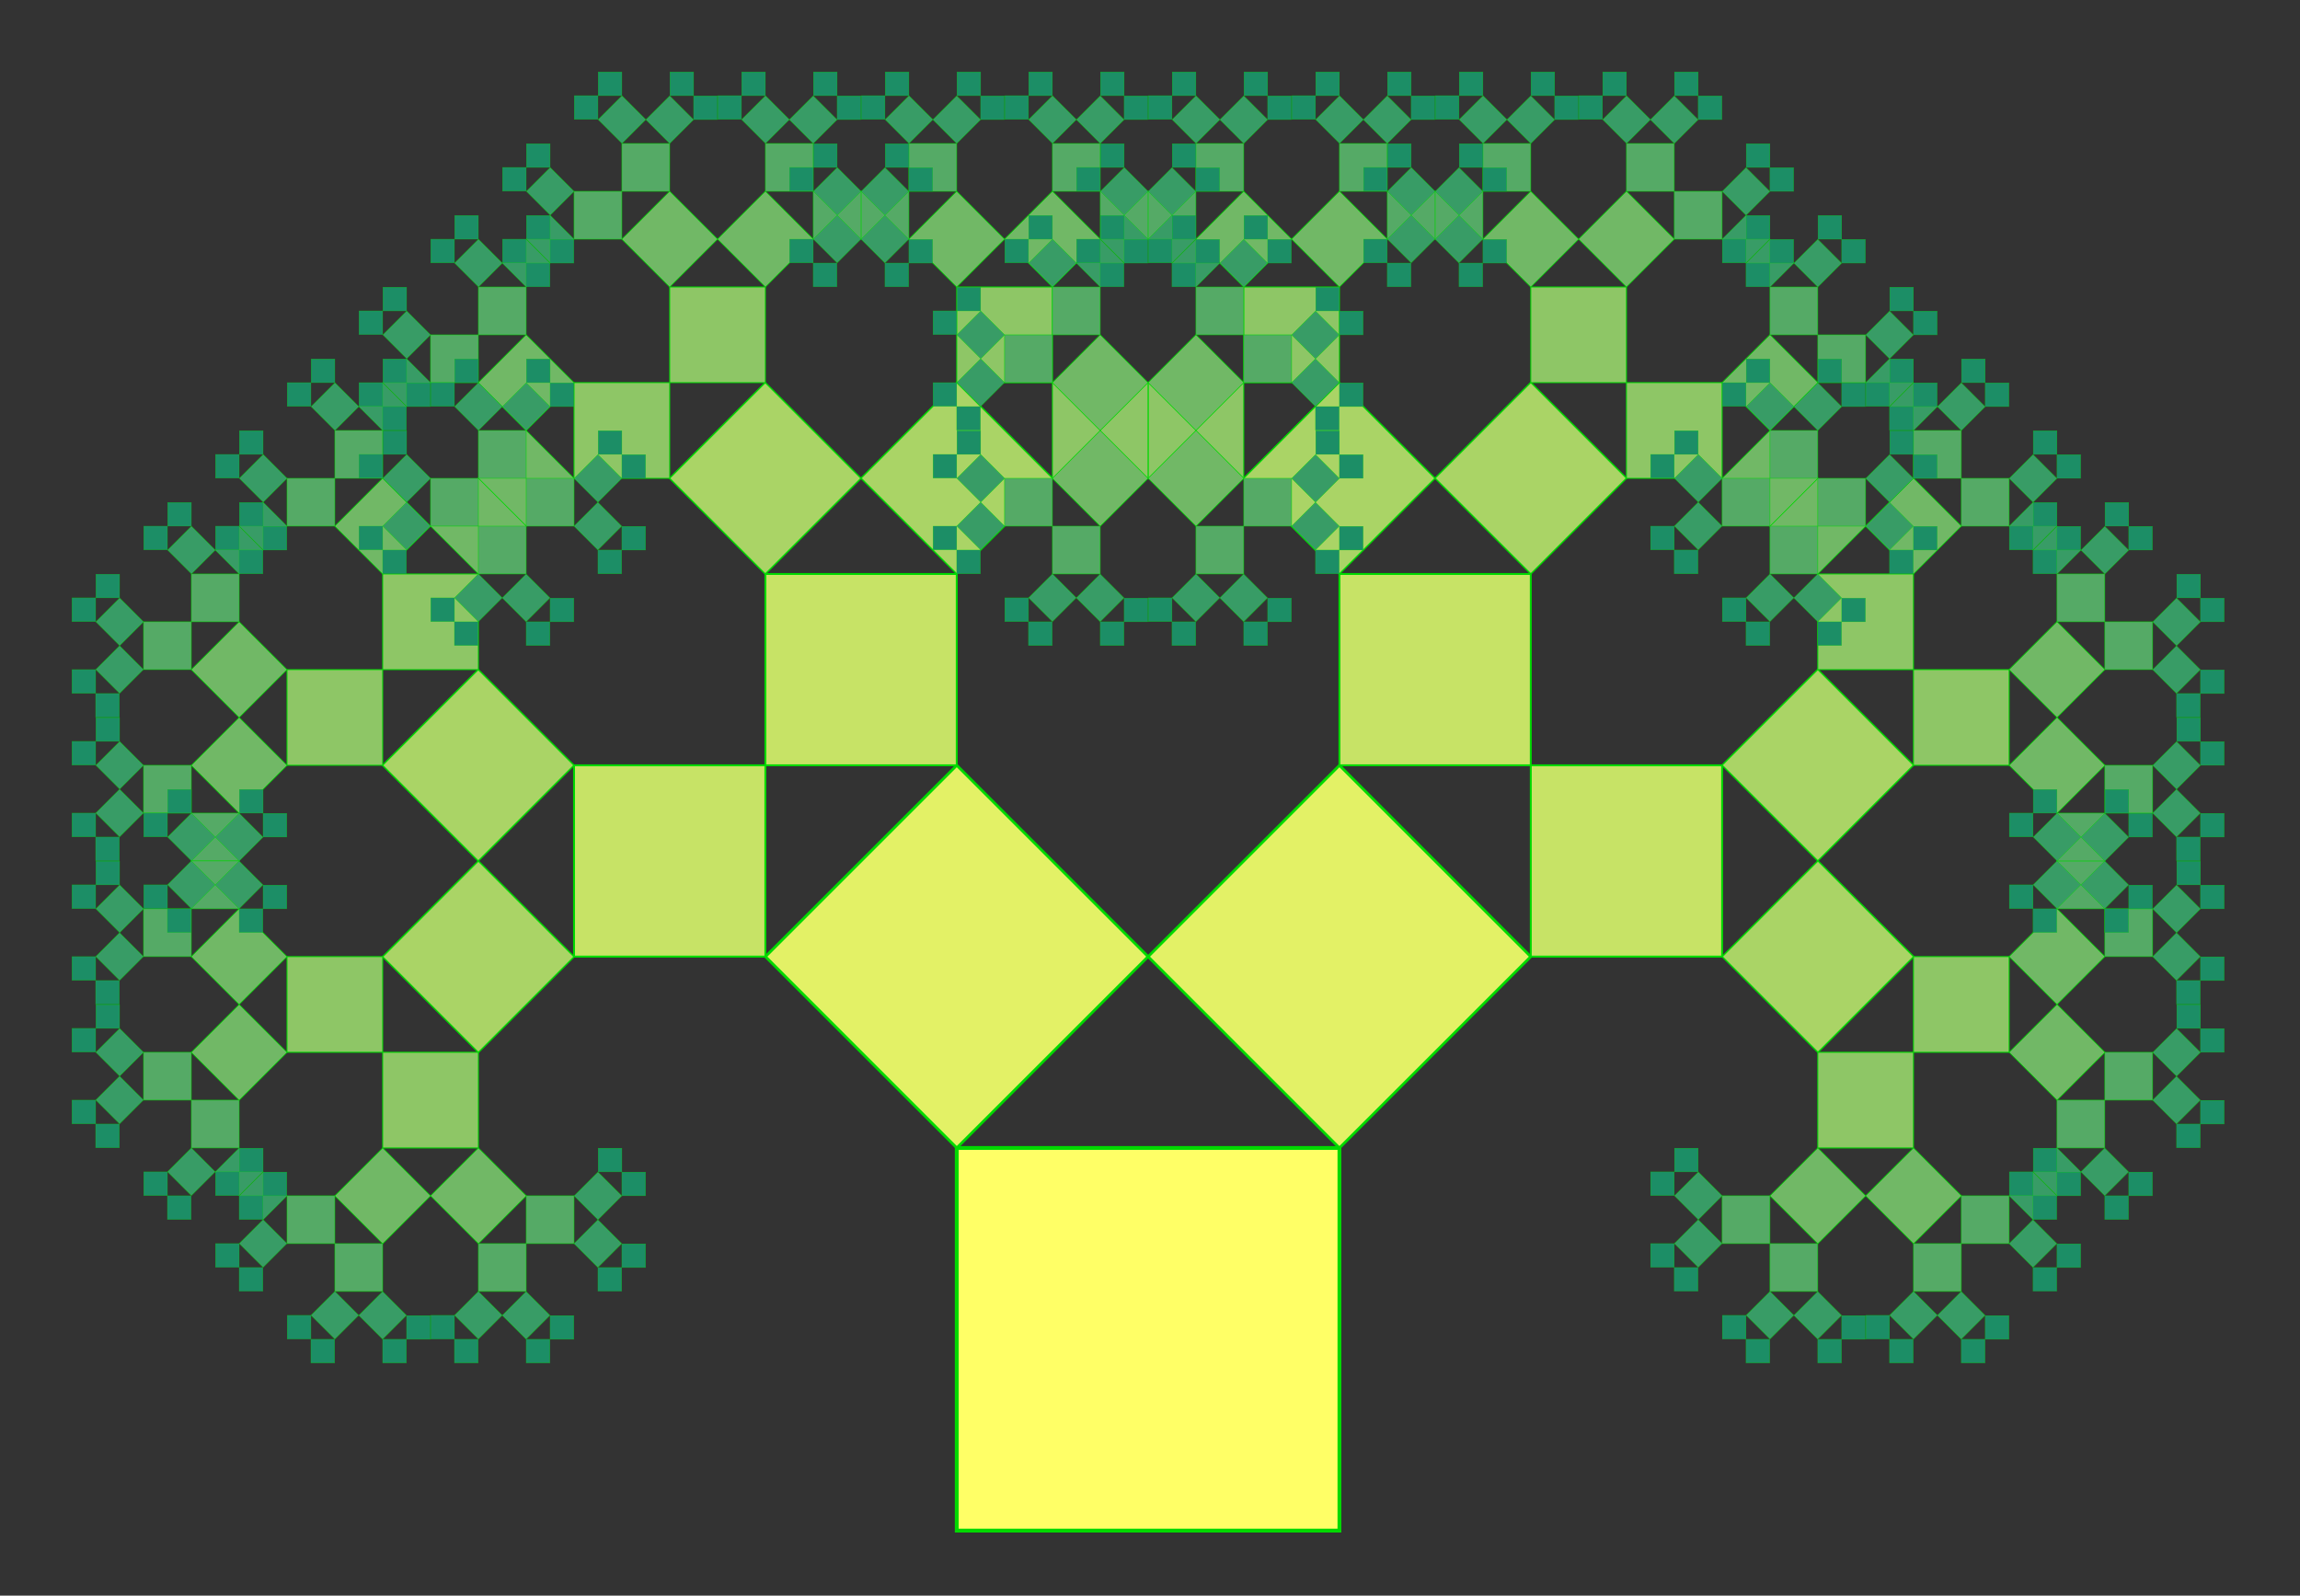 <?xml version="1.0" encoding="UTF-8" standalone="no"?>
<svg width="601" height="417" version="1.1"
	xmlns:dc="http://purl.org/dc/elements/1.1/"
	xmlns:cc="http://creativecommons.org/ns#"
	xmlns:rdf="http://www.w3.org/1999/02/22-rdf-syntax-ns#"
	xmlns:svg="http://www.w3.org/2000/svg"
	xmlns="http://www.w3.org/2000/svg"
	xmlns:xlink="http://www.w3.org/1999/xlink">
	<rect width="100%" height="100%" fill="#333333" stroke="none"/>
	<title>Pythagoras tree</title>
	<defs>
		<rect width="100" height="100" 
			x="0" y="0"
			style="fill-opacity:1;stroke:#00d900;stroke-opacity:1"
			id="squa"
		/>
	</defs>
	<g transform="translate(350 300) rotate(180) " >
		<g style="fill:#ffff66;" >
			<use xlink:href="#squa" transform="translate(+0 -100) rotate(0.0) scale(1)" />
		</g>
		<g style="fill:#e3f166;" >
			<use xlink:href="#squa" transform="translate(+0 +0) rotate(45.0) scale(0.707)" />
			<use xlink:href="#squa" transform="translate(+50 +50) rotate(315.0) scale(0.707)" />
		</g>
		<g style="fill:#c7e366;" >
			<use xlink:href="#squa" transform="translate(-50 +50) rotate(90.0) scale(0.5)" />
			<use xlink:href="#squa" transform="translate(-50 +100) rotate(0.0) scale(0.5)" />
			<use xlink:href="#squa" transform="translate(+100 +100) rotate(0.0) scale(0.5)" />
			<use xlink:href="#squa" transform="translate(+150 +100) rotate(270.0) scale(0.5)" />
		</g>
		<g style="fill:#aad466;" >
			<use xlink:href="#squa" transform="translate(-100 +50) rotate(135.0) scale(0.354)" />
			<use xlink:href="#squa" transform="translate(-125 +75) rotate(45.0) scale(0.354)" />
			<use xlink:href="#squa" transform="translate(-50 +150) rotate(45.0) scale(0.354)" />
			<use xlink:href="#squa" transform="translate(-25 +175) rotate(315.0) scale(0.354)" />
			<use xlink:href="#squa" transform="translate(+100 +150) rotate(45.0) scale(0.354)" />
			<use xlink:href="#squa" transform="translate(+125 +175) rotate(315.0) scale(0.354)" />
			<use xlink:href="#squa" transform="translate(+200 +100) rotate(315.0) scale(0.354)" />
			<use xlink:href="#squa" transform="translate(+225 +75) rotate(225.0) scale(0.354)" />
		</g>
		<g style="fill:#8ec666;" >
			<use xlink:href="#squa" transform="translate(-125 +25) rotate(180.0) scale(0.25)" />
			<use xlink:href="#squa" transform="translate(-150 +25) rotate(90.0) scale(0.25)" />
			<use xlink:href="#squa" transform="translate(-150 +100) rotate(90.0) scale(0.25)" />
			<use xlink:href="#squa" transform="translate(-150 +125) rotate(0.0) scale(0.25)" />
			<use xlink:href="#squa" transform="translate(-75 +175) rotate(90.0) scale(0.25)" />
			<use xlink:href="#squa" transform="translate(-75 +200) rotate(0.0) scale(0.25)" />
			<use xlink:href="#squa" transform="translate(+0 +200) rotate(0.0) scale(0.25)" />
			<use xlink:href="#squa" transform="translate(+25 +200) rotate(270.0) scale(0.25)" />
			<use xlink:href="#squa" transform="translate(+75 +175) rotate(90.0) scale(0.25)" />
			<use xlink:href="#squa" transform="translate(+75 +200) rotate(0.0) scale(0.25)" />
			<use xlink:href="#squa" transform="translate(+150 +200) rotate(0.0) scale(0.25)" />
			<use xlink:href="#squa" transform="translate(+175 +200) rotate(270.0) scale(0.25)" />
			<use xlink:href="#squa" transform="translate(+225 +125) rotate(0.0) scale(0.25)" />
			<use xlink:href="#squa" transform="translate(+250 +125) rotate(270.0) scale(0.25)" />
			<use xlink:href="#squa" transform="translate(+250 +50) rotate(270.0) scale(0.25)" />
			<use xlink:href="#squa" transform="translate(+250 +25) rotate(180.0) scale(0.25)" />
		</g>
		<g style="fill:#71b866;" >
			<use xlink:href="#squa" transform="translate(-125 +0) rotate(225.0) scale(0.177)" />
			<use xlink:href="#squa" transform="translate(-137.5 -12.5) rotate(135.0) scale(0.177)" />
			<use xlink:href="#squa" transform="translate(-175 +25) rotate(135.0) scale(0.177)" />
			<use xlink:href="#squa" transform="translate(-187.5 +37.5) rotate(45.0) scale(0.177)" />
			<use xlink:href="#squa" transform="translate(-175 +100) rotate(135.0) scale(0.177)" />
			<use xlink:href="#squa" transform="translate(-187.5 +112.5) rotate(45.0) scale(0.177)" />
			<use xlink:href="#squa" transform="translate(-150 +150) rotate(45.0) scale(0.177)" />
			<use xlink:href="#squa" transform="translate(-137.5 +162.5) rotate(315.0) scale(0.177)" />
			<use xlink:href="#squa" transform="translate(-100 +175) rotate(135.0) scale(0.177)" />
			<use xlink:href="#squa" transform="translate(-112.5 +187.5) rotate(45.0) scale(0.177)" />
			<use xlink:href="#squa" transform="translate(-75 +225) rotate(45.0) scale(0.177)" />
			<use xlink:href="#squa" transform="translate(-62.5 +237.5) rotate(315.0) scale(0.177)" />
			<use xlink:href="#squa" transform="translate(+0 +225) rotate(45.0) scale(0.177)" />
			<use xlink:href="#squa" transform="translate(+12.5 +237.5) rotate(315.0) scale(0.177)" />
			<use xlink:href="#squa" transform="translate(+50 +200) rotate(315.0) scale(0.177)" />
			<use xlink:href="#squa" transform="translate(+62.5 +187.5) rotate(225.0) scale(0.177)" />
			<use xlink:href="#squa" transform="translate(+50 +175) rotate(135.0) scale(0.177)" />
			<use xlink:href="#squa" transform="translate(+37.5 +187.5) rotate(45.0) scale(0.177)" />
			<use xlink:href="#squa" transform="translate(+75 +225) rotate(45.0) scale(0.177)" />
			<use xlink:href="#squa" transform="translate(+87.5 +237.5) rotate(315.0) scale(0.177)" />
			<use xlink:href="#squa" transform="translate(+150 +225) rotate(45.0) scale(0.177)" />
			<use xlink:href="#squa" transform="translate(+162.5 +237.5) rotate(315.0) scale(0.177)" />
			<use xlink:href="#squa" transform="translate(+200 +200) rotate(315.0) scale(0.177)" />
			<use xlink:href="#squa" transform="translate(+212.5 +187.5) rotate(225.0) scale(0.177)" />
			<use xlink:href="#squa" transform="translate(+225 +150) rotate(45.0) scale(0.177)" />
			<use xlink:href="#squa" transform="translate(+237.5 +162.5) rotate(315.0) scale(0.177)" />
			<use xlink:href="#squa" transform="translate(+275 +125) rotate(315.0) scale(0.177)" />
			<use xlink:href="#squa" transform="translate(+287.5 +112.5) rotate(225.0) scale(0.177)" />
			<use xlink:href="#squa" transform="translate(+275 +50) rotate(315.0) scale(0.177)" />
			<use xlink:href="#squa" transform="translate(+287.5 +37.5) rotate(225.0) scale(0.177)" />
			<use xlink:href="#squa" transform="translate(+250 -0) rotate(225.0) scale(0.177)" />
			<use xlink:href="#squa" transform="translate(+237.5 -12.5) rotate(135.0) scale(0.177)" />
		</g>
		<g style="fill:#55aa66;" >
			<use xlink:href="#squa" transform="translate(-112.5 -12.5) rotate(270.0) scale(0.125)" />
			<use xlink:href="#squa" transform="translate(-112.5 -25) rotate(180.0) scale(0.125)" />
			<use xlink:href="#squa" transform="translate(-150 -25) rotate(180.0) scale(0.125)" />
			<use xlink:href="#squa" transform="translate(-162.5 -25) rotate(90.0) scale(0.125)" />
			<use xlink:href="#squa" transform="translate(-187.5 +12.5) rotate(180.0) scale(0.125)" />
			<use xlink:href="#squa" transform="translate(-200 +12.5) rotate(90.0) scale(0.125)" />
			<use xlink:href="#squa" transform="translate(-200 +50) rotate(90.0) scale(0.125)" />
			<use xlink:href="#squa" transform="translate(-200 +62.5) rotate(0.0) scale(0.125)" />
			<use xlink:href="#squa" transform="translate(-187.5 +87.5) rotate(180.0) scale(0.125)" />
			<use xlink:href="#squa" transform="translate(-200 +87.5) rotate(90.0) scale(0.125)" />
			<use xlink:href="#squa" transform="translate(-200 +125) rotate(90.0) scale(0.125)" />
			<use xlink:href="#squa" transform="translate(-200 +137.5) rotate(0.0) scale(0.125)" />
			<use xlink:href="#squa" transform="translate(-162.5 +162.5) rotate(90.0) scale(0.125)" />
			<use xlink:href="#squa" transform="translate(-162.5 +175) rotate(0.0) scale(0.125)" />
			<use xlink:href="#squa" transform="translate(-125 +175) rotate(0.0) scale(0.125)" />
			<use xlink:href="#squa" transform="translate(-112.5 +175) rotate(270.0) scale(0.125)" />
			<use xlink:href="#squa" transform="translate(-112.5 +162.5) rotate(180.0) scale(0.125)" />
			<use xlink:href="#squa" transform="translate(-125 +162.5) rotate(90.0) scale(0.125)" />
			<use xlink:href="#squa" transform="translate(-125 +200) rotate(90.0) scale(0.125)" />
			<use xlink:href="#squa" transform="translate(-125 +212.5) rotate(0.0) scale(0.125)" />
			<use xlink:href="#squa" transform="translate(-87.5 +237.5) rotate(90.0) scale(0.125)" />
			<use xlink:href="#squa" transform="translate(-87.5 +250) rotate(0.0) scale(0.125)" />
			<use xlink:href="#squa" transform="translate(-50 +250) rotate(0.0) scale(0.125)" />
			<use xlink:href="#squa" transform="translate(-37.5 +250) rotate(270.0) scale(0.125)" />
			<use xlink:href="#squa" transform="translate(-12.5 +237.5) rotate(90.0) scale(0.125)" />
			<use xlink:href="#squa" transform="translate(-12.5 +250) rotate(0.0) scale(0.125)" />
			<use xlink:href="#squa" transform="translate(+25 +250) rotate(0.0) scale(0.125)" />
			<use xlink:href="#squa" transform="translate(+37.5 +250) rotate(270.0) scale(0.125)" />
			<use xlink:href="#squa" transform="translate(+62.5 +212.5) rotate(0.0) scale(0.125)" />
			<use xlink:href="#squa" transform="translate(+75 +212.5) rotate(270.0) scale(0.125)" />
			<use xlink:href="#squa" transform="translate(+75 +175) rotate(270.0) scale(0.125)" />
			<use xlink:href="#squa" transform="translate(+75 +162.5) rotate(180.0) scale(0.125)" />
			<use xlink:href="#squa" transform="translate(+37.5 +162.5) rotate(180.0) scale(0.125)" />
			<use xlink:href="#squa" transform="translate(+25 +162.5) rotate(90.0) scale(0.125)" />
			<use xlink:href="#squa" transform="translate(+25 +200) rotate(90.0) scale(0.125)" />
			<use xlink:href="#squa" transform="translate(+25 +212.5) rotate(0.0) scale(0.125)" />
			<use xlink:href="#squa" transform="translate(+62.5 +237.5) rotate(90.0) scale(0.125)" />
			<use xlink:href="#squa" transform="translate(+62.5 +250) rotate(0.0) scale(0.125)" />
			<use xlink:href="#squa" transform="translate(+100 +250) rotate(0.0) scale(0.125)" />
			<use xlink:href="#squa" transform="translate(+112.5 +250) rotate(270.0) scale(0.125)" />
			<use xlink:href="#squa" transform="translate(+137.5 +237.5) rotate(90.0) scale(0.125)" />
			<use xlink:href="#squa" transform="translate(+137.5 +250) rotate(0.0) scale(0.125)" />
			<use xlink:href="#squa" transform="translate(+175 +250) rotate(0.0) scale(0.125)" />
			<use xlink:href="#squa" transform="translate(+187.5 +250) rotate(270.0) scale(0.125)" />
			<use xlink:href="#squa" transform="translate(+212.5 +212.5) rotate(0.0) scale(0.125)" />
			<use xlink:href="#squa" transform="translate(+225 +212.5) rotate(270.0) scale(0.125)" />
			<use xlink:href="#squa" transform="translate(+225 +175) rotate(270.0) scale(0.125)" />
			<use xlink:href="#squa" transform="translate(+225 +162.5) rotate(180.0) scale(0.125)" />
			<use xlink:href="#squa" transform="translate(+212.5 +162.5) rotate(90.0) scale(0.125)" />
			<use xlink:href="#squa" transform="translate(+212.5 +175) rotate(0.0) scale(0.125)" />
			<use xlink:href="#squa" transform="translate(+250 +175) rotate(0.0) scale(0.125)" />
			<use xlink:href="#squa" transform="translate(+262.5 +175) rotate(270.0) scale(0.125)" />
			<use xlink:href="#squa" transform="translate(+287.5 +137.5) rotate(0.0) scale(0.125)" />
			<use xlink:href="#squa" transform="translate(+300 +137.5) rotate(270.0) scale(0.125)" />
			<use xlink:href="#squa" transform="translate(+300 +100) rotate(270.0) scale(0.125)" />
			<use xlink:href="#squa" transform="translate(+300 +87.5) rotate(180.0) scale(0.125)" />
			<use xlink:href="#squa" transform="translate(+287.5 +62.5) rotate(0.0) scale(0.125)" />
			<use xlink:href="#squa" transform="translate(+300 +62.5) rotate(270.0) scale(0.125)" />
			<use xlink:href="#squa" transform="translate(+300 +25) rotate(270.0) scale(0.125)" />
			<use xlink:href="#squa" transform="translate(+300 +12.5) rotate(180.0) scale(0.125)" />
			<use xlink:href="#squa" transform="translate(+262.5 -12.5) rotate(270.0) scale(0.125)" />
			<use xlink:href="#squa" transform="translate(+262.5 -25) rotate(180.0) scale(0.125)" />
			<use xlink:href="#squa" transform="translate(+225 -25) rotate(180.0) scale(0.125)" />
			<use xlink:href="#squa" transform="translate(+212.5 -25) rotate(90.0) scale(0.125)" />
		</g>
		<g style="fill:#389c66;" >
			<use xlink:href="#squa" transform="translate(-100 -12.5) rotate(315.0) scale(0.088)" />
			<use xlink:href="#squa" transform="translate(-93.75 -18.75) rotate(225.0) scale(0.088)" />
			<use xlink:href="#squa" transform="translate(-112.5 -37.5) rotate(225.0) scale(0.088)" />
			<use xlink:href="#squa" transform="translate(-118.75 -43.75) rotate(135.0) scale(0.088)" />
			<use xlink:href="#squa" transform="translate(-150 -37.5) rotate(225.0) scale(0.088)" />
			<use xlink:href="#squa" transform="translate(-156.25 -43.75) rotate(135.0) scale(0.088)" />
			<use xlink:href="#squa" transform="translate(-175 -25) rotate(135.0) scale(0.088)" />
			<use xlink:href="#squa" transform="translate(-181.25 -18.75) rotate(45.0) scale(0.088)" />
			<use xlink:href="#squa" transform="translate(-187.5 +0) rotate(225.0) scale(0.088)" />
			<use xlink:href="#squa" transform="translate(-193.75 -6.25) rotate(135.0) scale(0.088)" />
			<use xlink:href="#squa" transform="translate(-212.5 +12.5) rotate(135.0) scale(0.088)" />
			<use xlink:href="#squa" transform="translate(-218.75 +18.75) rotate(45.0) scale(0.088)" />
			<use xlink:href="#squa" transform="translate(-212.5 +50) rotate(135.0) scale(0.088)" />
			<use xlink:href="#squa" transform="translate(-218.75 +56.25) rotate(45.0) scale(0.088)" />
			<use xlink:href="#squa" transform="translate(-200 +75) rotate(45.0) scale(0.088)" />
			<use xlink:href="#squa" transform="translate(-193.75 +81.25) rotate(315.0) scale(0.088)" />
			<use xlink:href="#squa" transform="translate(-187.5 +75) rotate(225.0) scale(0.088)" />
			<use xlink:href="#squa" transform="translate(-193.75 +68.75) rotate(135.0) scale(0.088)" />
			<use xlink:href="#squa" transform="translate(-212.5 +87.5) rotate(135.0) scale(0.088)" />
			<use xlink:href="#squa" transform="translate(-218.75 +93.75) rotate(45.0) scale(0.088)" />
			<use xlink:href="#squa" transform="translate(-212.5 +125) rotate(135.0) scale(0.088)" />
			<use xlink:href="#squa" transform="translate(-218.75 +131.25) rotate(45.0) scale(0.088)" />
			<use xlink:href="#squa" transform="translate(-200 +150) rotate(45.0) scale(0.088)" />
			<use xlink:href="#squa" transform="translate(-193.75 +156.25) rotate(315.0) scale(0.088)" />
			<use xlink:href="#squa" transform="translate(-175 +162.5) rotate(135.0) scale(0.088)" />
			<use xlink:href="#squa" transform="translate(-181.25 +168.75) rotate(45.0) scale(0.088)" />
			<use xlink:href="#squa" transform="translate(-162.5 +187.5) rotate(45.0) scale(0.088)" />
			<use xlink:href="#squa" transform="translate(-156.25 +193.75) rotate(315.0) scale(0.088)" />
			<use xlink:href="#squa" transform="translate(-125 +187.5) rotate(45.0) scale(0.088)" />
			<use xlink:href="#squa" transform="translate(-118.75 +193.75) rotate(315.0) scale(0.088)" />
			<use xlink:href="#squa" transform="translate(-100 +175) rotate(315.0) scale(0.088)" />
			<use xlink:href="#squa" transform="translate(-93.75 +168.75) rotate(225.0) scale(0.088)" />
			<use xlink:href="#squa" transform="translate(-112.5 +150) rotate(225.0) scale(0.088)" />
			<use xlink:href="#squa" transform="translate(-118.75 +143.75) rotate(135.0) scale(0.088)" />
			<use xlink:href="#squa" transform="translate(-137.5 +162.5) rotate(135.0) scale(0.088)" />
			<use xlink:href="#squa" transform="translate(-143.75 +168.75) rotate(45.0) scale(0.088)" />
			<use xlink:href="#squa" transform="translate(-137.5 +200) rotate(135.0) scale(0.088)" />
			<use xlink:href="#squa" transform="translate(-143.75 +206.25) rotate(45.0) scale(0.088)" />
			<use xlink:href="#squa" transform="translate(-125 +225) rotate(45.0) scale(0.088)" />
			<use xlink:href="#squa" transform="translate(-118.75 +231.25) rotate(315.0) scale(0.088)" />
			<use xlink:href="#squa" transform="translate(-100 +237.5) rotate(135.0) scale(0.088)" />
			<use xlink:href="#squa" transform="translate(-106.25 +243.75) rotate(45.0) scale(0.088)" />
			<use xlink:href="#squa" transform="translate(-87.5 +262.5) rotate(45.0) scale(0.088)" />
			<use xlink:href="#squa" transform="translate(-81.25 +268.75) rotate(315.0) scale(0.088)" />
			<use xlink:href="#squa" transform="translate(-50 +262.5) rotate(45.0) scale(0.088)" />
			<use xlink:href="#squa" transform="translate(-43.75 +268.75) rotate(315.0) scale(0.088)" />
			<use xlink:href="#squa" transform="translate(-25 +250) rotate(315.0) scale(0.088)" />
			<use xlink:href="#squa" transform="translate(-18.75 +243.75) rotate(225.0) scale(0.088)" />
			<use xlink:href="#squa" transform="translate(-25 +237.5) rotate(135.0) scale(0.088)" />
			<use xlink:href="#squa" transform="translate(-31.25 +243.75) rotate(45.0) scale(0.088)" />
			<use xlink:href="#squa" transform="translate(-12.5 +262.5) rotate(45.0) scale(0.088)" />
			<use xlink:href="#squa" transform="translate(-6.25 +268.75) rotate(315.0) scale(0.088)" />
			<use xlink:href="#squa" transform="translate(+25 +262.5) rotate(45.0) scale(0.088)" />
			<use xlink:href="#squa" transform="translate(+31.25 +268.75) rotate(315.0) scale(0.088)" />
			<use xlink:href="#squa" transform="translate(+50 +250) rotate(315.0) scale(0.088)" />
			<use xlink:href="#squa" transform="translate(+56.25 +243.75) rotate(225.0) scale(0.088)" />
			<use xlink:href="#squa" transform="translate(+62.5 +225) rotate(45.0) scale(0.088)" />
			<use xlink:href="#squa" transform="translate(+68.75 +231.25) rotate(315.0) scale(0.088)" />
			<use xlink:href="#squa" transform="translate(+87.5 +212.5) rotate(315.0) scale(0.088)" />
			<use xlink:href="#squa" transform="translate(+93.75 +206.25) rotate(225.0) scale(0.088)" />
			<use xlink:href="#squa" transform="translate(+87.5 +175) rotate(315.0) scale(0.088)" />
			<use xlink:href="#squa" transform="translate(+93.75 +168.75) rotate(225.0) scale(0.088)" />
			<use xlink:href="#squa" transform="translate(+75 +150) rotate(225.0) scale(0.088)" />
			<use xlink:href="#squa" transform="translate(+68.75 +143.75) rotate(135.0) scale(0.088)" />
			<use xlink:href="#squa" transform="translate(+37.5 +150) rotate(225.0) scale(0.088)" />
			<use xlink:href="#squa" transform="translate(+31.25 +143.75) rotate(135.0) scale(0.088)" />
			<use xlink:href="#squa" transform="translate(+12.5 +162.5) rotate(135.0) scale(0.088)" />
			<use xlink:href="#squa" transform="translate(+6.25 +168.75) rotate(45.0) scale(0.088)" />
			<use xlink:href="#squa" transform="translate(+12.5 +200) rotate(135.0) scale(0.088)" />
			<use xlink:href="#squa" transform="translate(+6.25 +206.25) rotate(45.0) scale(0.088)" />
			<use xlink:href="#squa" transform="translate(+25 +225) rotate(45.0) scale(0.088)" />
			<use xlink:href="#squa" transform="translate(+31.25 +231.25) rotate(315.0) scale(0.088)" />
			<use xlink:href="#squa" transform="translate(+50 +237.5) rotate(135.0) scale(0.088)" />
			<use xlink:href="#squa" transform="translate(+43.75 +243.75) rotate(45.0) scale(0.088)" />
			<use xlink:href="#squa" transform="translate(+62.5 +262.5) rotate(45.0) scale(0.088)" />
			<use xlink:href="#squa" transform="translate(+68.75 +268.75) rotate(315.0) scale(0.088)" />
			<use xlink:href="#squa" transform="translate(+100 +262.5) rotate(45.0) scale(0.088)" />
			<use xlink:href="#squa" transform="translate(+106.25 +268.75) rotate(315.0) scale(0.088)" />
			<use xlink:href="#squa" transform="translate(+125 +250) rotate(315.0) scale(0.088)" />
			<use xlink:href="#squa" transform="translate(+131.25 +243.75) rotate(225.0) scale(0.088)" />
			<use xlink:href="#squa" transform="translate(+125 +237.5) rotate(135.0) scale(0.088)" />
			<use xlink:href="#squa" transform="translate(+118.75 +243.75) rotate(45.0) scale(0.088)" />
			<use xlink:href="#squa" transform="translate(+137.5 +262.5) rotate(45.0) scale(0.088)" />
			<use xlink:href="#squa" transform="translate(+143.75 +268.75) rotate(315.0) scale(0.088)" />
			<use xlink:href="#squa" transform="translate(+175 +262.5) rotate(45.0) scale(0.088)" />
			<use xlink:href="#squa" transform="translate(+181.25 +268.75) rotate(315.0) scale(0.088)" />
			<use xlink:href="#squa" transform="translate(+200 +250) rotate(315.0) scale(0.088)" />
			<use xlink:href="#squa" transform="translate(+206.25 +243.75) rotate(225.0) scale(0.088)" />
			<use xlink:href="#squa" transform="translate(+212.5 +225) rotate(45.0) scale(0.088)" />
			<use xlink:href="#squa" transform="translate(+218.75 +231.25) rotate(315.0) scale(0.088)" />
			<use xlink:href="#squa" transform="translate(+237.5 +212.5) rotate(315.0) scale(0.088)" />
			<use xlink:href="#squa" transform="translate(+243.75 +206.25) rotate(225.0) scale(0.088)" />
			<use xlink:href="#squa" transform="translate(+237.5 +175) rotate(315.0) scale(0.088)" />
			<use xlink:href="#squa" transform="translate(+243.75 +168.75) rotate(225.0) scale(0.088)" />
			<use xlink:href="#squa" transform="translate(+225 +150) rotate(225.0) scale(0.088)" />
			<use xlink:href="#squa" transform="translate(+218.75 +143.75) rotate(135.0) scale(0.088)" />
			<use xlink:href="#squa" transform="translate(+200 +162.5) rotate(135.0) scale(0.088)" />
			<use xlink:href="#squa" transform="translate(+193.75 +168.75) rotate(45.0) scale(0.088)" />
			<use xlink:href="#squa" transform="translate(+212.5 +187.5) rotate(45.0) scale(0.088)" />
			<use xlink:href="#squa" transform="translate(+218.75 +193.75) rotate(315.0) scale(0.088)" />
			<use xlink:href="#squa" transform="translate(+250 +187.5) rotate(45.0) scale(0.088)" />
			<use xlink:href="#squa" transform="translate(+256.25 +193.75) rotate(315.0) scale(0.088)" />
			<use xlink:href="#squa" transform="translate(+275 +175) rotate(315.0) scale(0.088)" />
			<use xlink:href="#squa" transform="translate(+281.25 +168.75) rotate(225.0) scale(0.088)" />
			<use xlink:href="#squa" transform="translate(+287.5 +150) rotate(45.0) scale(0.088)" />
			<use xlink:href="#squa" transform="translate(+293.75 +156.25) rotate(315.0) scale(0.088)" />
			<use xlink:href="#squa" transform="translate(+312.5 +137.5) rotate(315.0) scale(0.088)" />
			<use xlink:href="#squa" transform="translate(+318.75 +131.25) rotate(225.0) scale(0.088)" />
			<use xlink:href="#squa" transform="translate(+312.5 +100) rotate(315.0) scale(0.088)" />
			<use xlink:href="#squa" transform="translate(+318.75 +93.75) rotate(225.0) scale(0.088)" />
			<use xlink:href="#squa" transform="translate(+300 +75) rotate(225.0) scale(0.088)" />
			<use xlink:href="#squa" transform="translate(+293.75 +68.75) rotate(135.0) scale(0.088)" />
			<use xlink:href="#squa" transform="translate(+287.5 +75) rotate(45.0) scale(0.088)" />
			<use xlink:href="#squa" transform="translate(+293.75 +81.25) rotate(315.0) scale(0.088)" />
			<use xlink:href="#squa" transform="translate(+312.5 +62.5) rotate(315.0) scale(0.088)" />
			<use xlink:href="#squa" transform="translate(+318.75 +56.25) rotate(225.0) scale(0.088)" />
			<use xlink:href="#squa" transform="translate(+312.5 +25) rotate(315.0) scale(0.088)" />
			<use xlink:href="#squa" transform="translate(+318.75 +18.75) rotate(225.0) scale(0.088)" />
			<use xlink:href="#squa" transform="translate(+300 -0) rotate(225.0) scale(0.088)" />
			<use xlink:href="#squa" transform="translate(+293.75 -6.25) rotate(135.0) scale(0.088)" />
			<use xlink:href="#squa" transform="translate(+275 -12.5) rotate(315.0) scale(0.088)" />
			<use xlink:href="#squa" transform="translate(+281.25 -18.75) rotate(225.0) scale(0.088)" />
			<use xlink:href="#squa" transform="translate(+262.5 -37.5) rotate(225.0) scale(0.088)" />
			<use xlink:href="#squa" transform="translate(+256.25 -43.75) rotate(135.0) scale(0.088)" />
			<use xlink:href="#squa" transform="translate(+225 -37.5) rotate(225.0) scale(0.088)" />
			<use xlink:href="#squa" transform="translate(+218.75 -43.75) rotate(135.0) scale(0.088)" />
			<use xlink:href="#squa" transform="translate(+200 -25) rotate(135.0) scale(0.088)" />
			<use xlink:href="#squa" transform="translate(+193.75 -18.75) rotate(45.0) scale(0.088)" />
		</g>
		<g style="fill:#1c8e66;" >
			<use xlink:href="#squa" transform="translate(-93.75 -6.25) rotate(0.0) scale(0.062)" />
			<use xlink:href="#squa" transform="translate(-87.5 -6.25) rotate(270.0) scale(0.062)" />
			<use xlink:href="#squa" transform="translate(-87.5 -25) rotate(270.0) scale(0.062)" />
			<use xlink:href="#squa" transform="translate(-87.5 -31.25) rotate(180.0) scale(0.062)" />
			<use xlink:href="#squa" transform="translate(-106.25 -43.75) rotate(270.0) scale(0.062)" />
			<use xlink:href="#squa" transform="translate(-106.25 -50) rotate(180.0) scale(0.062)" />
			<use xlink:href="#squa" transform="translate(-125 -50) rotate(180.0) scale(0.062)" />
			<use xlink:href="#squa" transform="translate(-131.25 -50) rotate(90.0) scale(0.062)" />
			<use xlink:href="#squa" transform="translate(-143.75 -43.75) rotate(270.0) scale(0.062)" />
			<use xlink:href="#squa" transform="translate(-143.75 -50) rotate(180.0) scale(0.062)" />
			<use xlink:href="#squa" transform="translate(-162.5 -50) rotate(180.0) scale(0.062)" />
			<use xlink:href="#squa" transform="translate(-168.75 -50) rotate(90.0) scale(0.062)" />
			<use xlink:href="#squa" transform="translate(-181.25 -31.25) rotate(180.0) scale(0.062)" />
			<use xlink:href="#squa" transform="translate(-187.5 -31.25) rotate(90.0) scale(0.062)" />
			<use xlink:href="#squa" transform="translate(-187.5 -12.5) rotate(90.0) scale(0.062)" />
			<use xlink:href="#squa" transform="translate(-187.5 -6.25) rotate(0.0) scale(0.062)" />
			<use xlink:href="#squa" transform="translate(-181.25 -6.25) rotate(270.0) scale(0.062)" />
			<use xlink:href="#squa" transform="translate(-181.25 -12.5) rotate(180.0) scale(0.062)" />
			<use xlink:href="#squa" transform="translate(-200 -12.5) rotate(180.0) scale(0.062)" />
			<use xlink:href="#squa" transform="translate(-206.25 -12.5) rotate(90.0) scale(0.062)" />
			<use xlink:href="#squa" transform="translate(-218.75 +6.25) rotate(180.0) scale(0.062)" />
			<use xlink:href="#squa" transform="translate(-225 +6.25) rotate(90.0) scale(0.062)" />
			<use xlink:href="#squa" transform="translate(-225 +25) rotate(90.0) scale(0.062)" />
			<use xlink:href="#squa" transform="translate(-225 +31.25) rotate(0.0) scale(0.062)" />
			<use xlink:href="#squa" transform="translate(-218.75 +43.75) rotate(180.0) scale(0.062)" />
			<use xlink:href="#squa" transform="translate(-225 +43.75) rotate(90.0) scale(0.062)" />
			<use xlink:href="#squa" transform="translate(-225 +62.5) rotate(90.0) scale(0.062)" />
			<use xlink:href="#squa" transform="translate(-225 +68.75) rotate(0.0) scale(0.062)" />
			<use xlink:href="#squa" transform="translate(-206.25 +81.25) rotate(90.0) scale(0.062)" />
			<use xlink:href="#squa" transform="translate(-206.25 +87.5) rotate(0.0) scale(0.062)" />
			<use xlink:href="#squa" transform="translate(-187.5 +87.5) rotate(0.0) scale(0.062)" />
			<use xlink:href="#squa" transform="translate(-181.25 +87.5) rotate(270.0) scale(0.062)" />
			<use xlink:href="#squa" transform="translate(-181.25 +68.75) rotate(270.0) scale(0.062)" />
			<use xlink:href="#squa" transform="translate(-181.25 +62.5) rotate(180.0) scale(0.062)" />
			<use xlink:href="#squa" transform="translate(-200 +62.5) rotate(180.0) scale(0.062)" />
			<use xlink:href="#squa" transform="translate(-206.25 +62.5) rotate(90.0) scale(0.062)" />
			<use xlink:href="#squa" transform="translate(-218.75 +81.25) rotate(180.0) scale(0.062)" />
			<use xlink:href="#squa" transform="translate(-225 +81.25) rotate(90.0) scale(0.062)" />
			<use xlink:href="#squa" transform="translate(-225 +100) rotate(90.0) scale(0.062)" />
			<use xlink:href="#squa" transform="translate(-225 +106.25) rotate(0.0) scale(0.062)" />
			<use xlink:href="#squa" transform="translate(-218.75 +118.75) rotate(180.0) scale(0.062)" />
			<use xlink:href="#squa" transform="translate(-225 +118.75) rotate(90.0) scale(0.062)" />
			<use xlink:href="#squa" transform="translate(-225 +137.5) rotate(90.0) scale(0.062)" />
			<use xlink:href="#squa" transform="translate(-225 +143.75) rotate(0.0) scale(0.062)" />
			<use xlink:href="#squa" transform="translate(-206.25 +156.25) rotate(90.0) scale(0.062)" />
			<use xlink:href="#squa" transform="translate(-206.25 +162.5) rotate(0.0) scale(0.062)" />
			<use xlink:href="#squa" transform="translate(-187.5 +162.5) rotate(0.0) scale(0.062)" />
			<use xlink:href="#squa" transform="translate(-181.25 +162.5) rotate(270.0) scale(0.062)" />
			<use xlink:href="#squa" transform="translate(-181.25 +156.25) rotate(180.0) scale(0.062)" />
			<use xlink:href="#squa" transform="translate(-187.5 +156.25) rotate(90.0) scale(0.062)" />
			<use xlink:href="#squa" transform="translate(-187.5 +175) rotate(90.0) scale(0.062)" />
			<use xlink:href="#squa" transform="translate(-187.5 +181.25) rotate(0.0) scale(0.062)" />
			<use xlink:href="#squa" transform="translate(-168.75 +193.75) rotate(90.0) scale(0.062)" />
			<use xlink:href="#squa" transform="translate(-168.75 +200) rotate(0.0) scale(0.062)" />
			<use xlink:href="#squa" transform="translate(-150 +200) rotate(0.0) scale(0.062)" />
			<use xlink:href="#squa" transform="translate(-143.75 +200) rotate(270.0) scale(0.062)" />
			<use xlink:href="#squa" transform="translate(-131.25 +193.75) rotate(90.0) scale(0.062)" />
			<use xlink:href="#squa" transform="translate(-131.25 +200) rotate(0.0) scale(0.062)" />
			<use xlink:href="#squa" transform="translate(-112.5 +200) rotate(0.0) scale(0.062)" />
			<use xlink:href="#squa" transform="translate(-106.25 +200) rotate(270.0) scale(0.062)" />
			<use xlink:href="#squa" transform="translate(-93.75 +181.25) rotate(0.0) scale(0.062)" />
			<use xlink:href="#squa" transform="translate(-87.5 +181.25) rotate(270.0) scale(0.062)" />
			<use xlink:href="#squa" transform="translate(-87.5 +162.5) rotate(270.0) scale(0.062)" />
			<use xlink:href="#squa" transform="translate(-87.5 +156.25) rotate(180.0) scale(0.062)" />
			<use xlink:href="#squa" transform="translate(-106.25 +143.75) rotate(270.0) scale(0.062)" />
			<use xlink:href="#squa" transform="translate(-106.25 +137.5) rotate(180.0) scale(0.062)" />
			<use xlink:href="#squa" transform="translate(-125 +137.5) rotate(180.0) scale(0.062)" />
			<use xlink:href="#squa" transform="translate(-131.25 +137.5) rotate(90.0) scale(0.062)" />
			<use xlink:href="#squa" transform="translate(-143.75 +156.25) rotate(180.0) scale(0.062)" />
			<use xlink:href="#squa" transform="translate(-150 +156.25) rotate(90.0) scale(0.062)" />
			<use xlink:href="#squa" transform="translate(-150 +175) rotate(90.0) scale(0.062)" />
			<use xlink:href="#squa" transform="translate(-150 +181.25) rotate(0.0) scale(0.062)" />
			<use xlink:href="#squa" transform="translate(-143.75 +193.75) rotate(180.0) scale(0.062)" />
			<use xlink:href="#squa" transform="translate(-150 +193.75) rotate(90.0) scale(0.062)" />
			<use xlink:href="#squa" transform="translate(-150 +212.5) rotate(90.0) scale(0.062)" />
			<use xlink:href="#squa" transform="translate(-150 +218.75) rotate(0.0) scale(0.062)" />
			<use xlink:href="#squa" transform="translate(-131.25 +231.25) rotate(90.0) scale(0.062)" />
			<use xlink:href="#squa" transform="translate(-131.25 +237.5) rotate(0.0) scale(0.062)" />
			<use xlink:href="#squa" transform="translate(-112.5 +237.5) rotate(0.0) scale(0.062)" />
			<use xlink:href="#squa" transform="translate(-106.25 +237.5) rotate(270.0) scale(0.062)" />
			<use xlink:href="#squa" transform="translate(-106.25 +231.25) rotate(180.0) scale(0.062)" />
			<use xlink:href="#squa" transform="translate(-112.5 +231.25) rotate(90.0) scale(0.062)" />
			<use xlink:href="#squa" transform="translate(-112.5 +250) rotate(90.0) scale(0.062)" />
			<use xlink:href="#squa" transform="translate(-112.5 +256.25) rotate(0.0) scale(0.062)" />
			<use xlink:href="#squa" transform="translate(-93.75 +268.75) rotate(90.0) scale(0.062)" />
			<use xlink:href="#squa" transform="translate(-93.75 +275) rotate(0.0) scale(0.062)" />
			<use xlink:href="#squa" transform="translate(-75 +275) rotate(0.0) scale(0.062)" />
			<use xlink:href="#squa" transform="translate(-68.75 +275) rotate(270.0) scale(0.062)" />
			<use xlink:href="#squa" transform="translate(-56.25 +268.75) rotate(90.0) scale(0.062)" />
			<use xlink:href="#squa" transform="translate(-56.25 +275) rotate(0.0) scale(0.062)" />
			<use xlink:href="#squa" transform="translate(-37.5 +275) rotate(0.0) scale(0.062)" />
			<use xlink:href="#squa" transform="translate(-31.25 +275) rotate(270.0) scale(0.062)" />
			<use xlink:href="#squa" transform="translate(-18.75 +256.25) rotate(0.0) scale(0.062)" />
			<use xlink:href="#squa" transform="translate(-12.5 +256.25) rotate(270.0) scale(0.062)" />
			<use xlink:href="#squa" transform="translate(-12.5 +237.5) rotate(270.0) scale(0.062)" />
			<use xlink:href="#squa" transform="translate(-12.5 +231.25) rotate(180.0) scale(0.062)" />
			<use xlink:href="#squa" transform="translate(-31.25 +231.25) rotate(180.0) scale(0.062)" />
			<use xlink:href="#squa" transform="translate(-37.5 +231.25) rotate(90.0) scale(0.062)" />
			<use xlink:href="#squa" transform="translate(-37.5 +250) rotate(90.0) scale(0.062)" />
			<use xlink:href="#squa" transform="translate(-37.5 +256.25) rotate(0.0) scale(0.062)" />
			<use xlink:href="#squa" transform="translate(-18.75 +268.75) rotate(90.0) scale(0.062)" />
			<use xlink:href="#squa" transform="translate(-18.75 +275) rotate(0.0) scale(0.062)" />
			<use xlink:href="#squa" transform="translate(+0 +275) rotate(0.0) scale(0.062)" />
			<use xlink:href="#squa" transform="translate(+6.25 +275) rotate(270.0) scale(0.062)" />
			<use xlink:href="#squa" transform="translate(+18.75 +268.75) rotate(90.0) scale(0.062)" />
			<use xlink:href="#squa" transform="translate(+18.75 +275) rotate(0.0) scale(0.062)" />
			<use xlink:href="#squa" transform="translate(+37.5 +275) rotate(0.0) scale(0.062)" />
			<use xlink:href="#squa" transform="translate(+43.75 +275) rotate(270.0) scale(0.062)" />
			<use xlink:href="#squa" transform="translate(+56.25 +256.25) rotate(0.0) scale(0.062)" />
			<use xlink:href="#squa" transform="translate(+62.5 +256.25) rotate(270.0) scale(0.062)" />
			<use xlink:href="#squa" transform="translate(+62.5 +237.5) rotate(270.0) scale(0.062)" />
			<use xlink:href="#squa" transform="translate(+62.5 +231.25) rotate(180.0) scale(0.062)" />
			<use xlink:href="#squa" transform="translate(+56.25 +231.25) rotate(90.0) scale(0.062)" />
			<use xlink:href="#squa" transform="translate(+56.25 +237.5) rotate(0.0) scale(0.062)" />
			<use xlink:href="#squa" transform="translate(+75 +237.5) rotate(0.0) scale(0.062)" />
			<use xlink:href="#squa" transform="translate(+81.25 +237.5) rotate(270.0) scale(0.062)" />
			<use xlink:href="#squa" transform="translate(+93.75 +218.75) rotate(0.0) scale(0.062)" />
			<use xlink:href="#squa" transform="translate(+100 +218.75) rotate(270.0) scale(0.062)" />
			<use xlink:href="#squa" transform="translate(+100 +200) rotate(270.0) scale(0.062)" />
			<use xlink:href="#squa" transform="translate(+100 +193.75) rotate(180.0) scale(0.062)" />
			<use xlink:href="#squa" transform="translate(+93.75 +181.25) rotate(0.0) scale(0.062)" />
			<use xlink:href="#squa" transform="translate(+100 +181.25) rotate(270.0) scale(0.062)" />
			<use xlink:href="#squa" transform="translate(+100 +162.5) rotate(270.0) scale(0.062)" />
			<use xlink:href="#squa" transform="translate(+100 +156.25) rotate(180.0) scale(0.062)" />
			<use xlink:href="#squa" transform="translate(+81.25 +143.75) rotate(270.0) scale(0.062)" />
			<use xlink:href="#squa" transform="translate(+81.25 +137.5) rotate(180.0) scale(0.062)" />
			<use xlink:href="#squa" transform="translate(+62.5 +137.5) rotate(180.0) scale(0.062)" />
			<use xlink:href="#squa" transform="translate(+56.25 +137.5) rotate(90.0) scale(0.062)" />
			<use xlink:href="#squa" transform="translate(+43.75 +143.75) rotate(270.0) scale(0.062)" />
			<use xlink:href="#squa" transform="translate(+43.75 +137.5) rotate(180.0) scale(0.062)" />
			<use xlink:href="#squa" transform="translate(+25 +137.5) rotate(180.0) scale(0.062)" />
			<use xlink:href="#squa" transform="translate(+18.75 +137.5) rotate(90.0) scale(0.062)" />
			<use xlink:href="#squa" transform="translate(+6.25 +156.25) rotate(180.0) scale(0.062)" />
			<use xlink:href="#squa" transform="translate(+0 +156.25) rotate(90.0) scale(0.062)" />
			<use xlink:href="#squa" transform="translate(+0 +175) rotate(90.0) scale(0.062)" />
			<use xlink:href="#squa" transform="translate(+0 +181.25) rotate(0.0) scale(0.062)" />
			<use xlink:href="#squa" transform="translate(+6.25 +193.75) rotate(180.0) scale(0.062)" />
			<use xlink:href="#squa" transform="translate(+0 +193.75) rotate(90.0) scale(0.062)" />
			<use xlink:href="#squa" transform="translate(+0 +212.5) rotate(90.0) scale(0.062)" />
			<use xlink:href="#squa" transform="translate(+0 +218.75) rotate(0.0) scale(0.062)" />
			<use xlink:href="#squa" transform="translate(+18.75 +231.25) rotate(90.0) scale(0.062)" />
			<use xlink:href="#squa" transform="translate(+18.75 +237.5) rotate(0.0) scale(0.062)" />
			<use xlink:href="#squa" transform="translate(+37.5 +237.5) rotate(0.0) scale(0.062)" />
			<use xlink:href="#squa" transform="translate(+43.75 +237.5) rotate(270.0) scale(0.062)" />
			<use xlink:href="#squa" transform="translate(+43.75 +231.25) rotate(180.0) scale(0.062)" />
			<use xlink:href="#squa" transform="translate(+37.5 +231.25) rotate(90.0) scale(0.062)" />
			<use xlink:href="#squa" transform="translate(+37.5 +250) rotate(90.0) scale(0.062)" />
			<use xlink:href="#squa" transform="translate(+37.5 +256.25) rotate(0.0) scale(0.062)" />
			<use xlink:href="#squa" transform="translate(+56.25 +268.75) rotate(90.0) scale(0.062)" />
			<use xlink:href="#squa" transform="translate(+56.25 +275) rotate(0.0) scale(0.062)" />
			<use xlink:href="#squa" transform="translate(+75 +275) rotate(0.0) scale(0.062)" />
			<use xlink:href="#squa" transform="translate(+81.25 +275) rotate(270.0) scale(0.062)" />
			<use xlink:href="#squa" transform="translate(+93.75 +268.75) rotate(90.0) scale(0.062)" />
			<use xlink:href="#squa" transform="translate(+93.75 +275) rotate(0.0) scale(0.062)" />
			<use xlink:href="#squa" transform="translate(+112.5 +275) rotate(0.0) scale(0.062)" />
			<use xlink:href="#squa" transform="translate(+118.75 +275) rotate(270.0) scale(0.062)" />
			<use xlink:href="#squa" transform="translate(+131.25 +256.25) rotate(0.0) scale(0.062)" />
			<use xlink:href="#squa" transform="translate(+137.5 +256.25) rotate(270.0) scale(0.062)" />
			<use xlink:href="#squa" transform="translate(+137.5 +237.5) rotate(270.0) scale(0.062)" />
			<use xlink:href="#squa" transform="translate(+137.5 +231.25) rotate(180.0) scale(0.062)" />
			<use xlink:href="#squa" transform="translate(+118.75 +231.25) rotate(180.0) scale(0.062)" />
			<use xlink:href="#squa" transform="translate(+112.5 +231.25) rotate(90.0) scale(0.062)" />
			<use xlink:href="#squa" transform="translate(+112.5 +250) rotate(90.0) scale(0.062)" />
			<use xlink:href="#squa" transform="translate(+112.5 +256.25) rotate(0.0) scale(0.062)" />
			<use xlink:href="#squa" transform="translate(+131.25 +268.75) rotate(90.0) scale(0.062)" />
			<use xlink:href="#squa" transform="translate(+131.25 +275) rotate(0.0) scale(0.062)" />
			<use xlink:href="#squa" transform="translate(+150 +275) rotate(0.0) scale(0.062)" />
			<use xlink:href="#squa" transform="translate(+156.25 +275) rotate(270.0) scale(0.062)" />
			<use xlink:href="#squa" transform="translate(+168.75 +268.75) rotate(90.0) scale(0.062)" />
			<use xlink:href="#squa" transform="translate(+168.75 +275) rotate(0.0) scale(0.062)" />
			<use xlink:href="#squa" transform="translate(+187.5 +275) rotate(0.0) scale(0.062)" />
			<use xlink:href="#squa" transform="translate(+193.75 +275) rotate(270.0) scale(0.062)" />
			<use xlink:href="#squa" transform="translate(+206.25 +256.25) rotate(0.0) scale(0.062)" />
			<use xlink:href="#squa" transform="translate(+212.5 +256.25) rotate(270.0) scale(0.062)" />
			<use xlink:href="#squa" transform="translate(+212.5 +237.5) rotate(270.0) scale(0.062)" />
			<use xlink:href="#squa" transform="translate(+212.5 +231.25) rotate(180.0) scale(0.062)" />
			<use xlink:href="#squa" transform="translate(+206.25 +231.25) rotate(90.0) scale(0.062)" />
			<use xlink:href="#squa" transform="translate(+206.25 +237.5) rotate(0.0) scale(0.062)" />
			<use xlink:href="#squa" transform="translate(+225 +237.5) rotate(0.0) scale(0.062)" />
			<use xlink:href="#squa" transform="translate(+231.25 +237.5) rotate(270.0) scale(0.062)" />
			<use xlink:href="#squa" transform="translate(+243.75 +218.75) rotate(0.0) scale(0.062)" />
			<use xlink:href="#squa" transform="translate(+250 +218.75) rotate(270.0) scale(0.062)" />
			<use xlink:href="#squa" transform="translate(+250 +200) rotate(270.0) scale(0.062)" />
			<use xlink:href="#squa" transform="translate(+250 +193.75) rotate(180.0) scale(0.062)" />
			<use xlink:href="#squa" transform="translate(+243.75 +181.25) rotate(0.0) scale(0.062)" />
			<use xlink:href="#squa" transform="translate(+250 +181.25) rotate(270.0) scale(0.062)" />
			<use xlink:href="#squa" transform="translate(+250 +162.5) rotate(270.0) scale(0.062)" />
			<use xlink:href="#squa" transform="translate(+250 +156.25) rotate(180.0) scale(0.062)" />
			<use xlink:href="#squa" transform="translate(+231.25 +143.75) rotate(270.0) scale(0.062)" />
			<use xlink:href="#squa" transform="translate(+231.25 +137.5) rotate(180.0) scale(0.062)" />
			<use xlink:href="#squa" transform="translate(+212.5 +137.5) rotate(180.0) scale(0.062)" />
			<use xlink:href="#squa" transform="translate(+206.25 +137.5) rotate(90.0) scale(0.062)" />
			<use xlink:href="#squa" transform="translate(+193.75 +156.25) rotate(180.0) scale(0.062)" />
			<use xlink:href="#squa" transform="translate(+187.5 +156.25) rotate(90.0) scale(0.062)" />
			<use xlink:href="#squa" transform="translate(+187.5 +175) rotate(90.0) scale(0.062)" />
			<use xlink:href="#squa" transform="translate(+187.5 +181.25) rotate(0.0) scale(0.062)" />
			<use xlink:href="#squa" transform="translate(+206.25 +193.75) rotate(90.0) scale(0.062)" />
			<use xlink:href="#squa" transform="translate(+206.25 +200) rotate(0.0) scale(0.062)" />
			<use xlink:href="#squa" transform="translate(+225 +200) rotate(0.0) scale(0.062)" />
			<use xlink:href="#squa" transform="translate(+231.25 +200) rotate(270.0) scale(0.062)" />
			<use xlink:href="#squa" transform="translate(+243.75 +193.75) rotate(90.0) scale(0.062)" />
			<use xlink:href="#squa" transform="translate(+243.75 +200) rotate(0.0) scale(0.062)" />
			<use xlink:href="#squa" transform="translate(+262.5 +200) rotate(0.0) scale(0.062)" />
			<use xlink:href="#squa" transform="translate(+268.75 +200) rotate(270.0) scale(0.062)" />
			<use xlink:href="#squa" transform="translate(+281.25 +181.25) rotate(0.0) scale(0.062)" />
			<use xlink:href="#squa" transform="translate(+287.5 +181.25) rotate(270.0) scale(0.062)" />
			<use xlink:href="#squa" transform="translate(+287.5 +162.5) rotate(270.0) scale(0.062)" />
			<use xlink:href="#squa" transform="translate(+287.5 +156.25) rotate(180.0) scale(0.062)" />
			<use xlink:href="#squa" transform="translate(+281.25 +156.25) rotate(90.0) scale(0.062)" />
			<use xlink:href="#squa" transform="translate(+281.25 +162.5) rotate(0.0) scale(0.062)" />
			<use xlink:href="#squa" transform="translate(+300 +162.5) rotate(0.0) scale(0.062)" />
			<use xlink:href="#squa" transform="translate(+306.25 +162.5) rotate(270.0) scale(0.062)" />
			<use xlink:href="#squa" transform="translate(+318.75 +143.75) rotate(0.0) scale(0.062)" />
			<use xlink:href="#squa" transform="translate(+325 +143.75) rotate(270.0) scale(0.062)" />
			<use xlink:href="#squa" transform="translate(+325 +125) rotate(270.0) scale(0.062)" />
			<use xlink:href="#squa" transform="translate(+325 +118.75) rotate(180.0) scale(0.062)" />
			<use xlink:href="#squa" transform="translate(+318.75 +106.25) rotate(0.0) scale(0.062)" />
			<use xlink:href="#squa" transform="translate(+325 +106.25) rotate(270.0) scale(0.062)" />
			<use xlink:href="#squa" transform="translate(+325 +87.5) rotate(270.0) scale(0.062)" />
			<use xlink:href="#squa" transform="translate(+325 +81.25) rotate(180.0) scale(0.062)" />
			<use xlink:href="#squa" transform="translate(+306.25 +68.75) rotate(270.0) scale(0.062)" />
			<use xlink:href="#squa" transform="translate(+306.25 +62.5) rotate(180.0) scale(0.062)" />
			<use xlink:href="#squa" transform="translate(+287.5 +62.5) rotate(180.0) scale(0.062)" />
			<use xlink:href="#squa" transform="translate(+281.25 +62.5) rotate(90.0) scale(0.062)" />
			<use xlink:href="#squa" transform="translate(+281.25 +81.25) rotate(90.0) scale(0.062)" />
			<use xlink:href="#squa" transform="translate(+281.25 +87.5) rotate(0.0) scale(0.062)" />
			<use xlink:href="#squa" transform="translate(+300 +87.5) rotate(0.0) scale(0.062)" />
			<use xlink:href="#squa" transform="translate(+306.25 +87.5) rotate(270.0) scale(0.062)" />
			<use xlink:href="#squa" transform="translate(+318.75 +68.75) rotate(0.0) scale(0.062)" />
			<use xlink:href="#squa" transform="translate(+325 +68.75) rotate(270.0) scale(0.062)" />
			<use xlink:href="#squa" transform="translate(+325 +50) rotate(270.0) scale(0.062)" />
			<use xlink:href="#squa" transform="translate(+325 +43.75) rotate(180.0) scale(0.062)" />
			<use xlink:href="#squa" transform="translate(+318.75 +31.25) rotate(0.0) scale(0.062)" />
			<use xlink:href="#squa" transform="translate(+325 +31.25) rotate(270.0) scale(0.062)" />
			<use xlink:href="#squa" transform="translate(+325 +12.5) rotate(270.0) scale(0.062)" />
			<use xlink:href="#squa" transform="translate(+325 +6.25) rotate(180.0) scale(0.062)" />
			<use xlink:href="#squa" transform="translate(+306.25 -6.25) rotate(270.0) scale(0.062)" />
			<use xlink:href="#squa" transform="translate(+306.25 -12.5) rotate(180.0) scale(0.062)" />
			<use xlink:href="#squa" transform="translate(+287.5 -12.5) rotate(180.0) scale(0.062)" />
			<use xlink:href="#squa" transform="translate(+281.25 -12.5) rotate(90.0) scale(0.062)" />
			<use xlink:href="#squa" transform="translate(+281.25 -6.25) rotate(0.0) scale(0.062)" />
			<use xlink:href="#squa" transform="translate(+287.5 -6.25) rotate(270.0) scale(0.062)" />
			<use xlink:href="#squa" transform="translate(+287.5 -25) rotate(270.0) scale(0.062)" />
			<use xlink:href="#squa" transform="translate(+287.5 -31.25) rotate(180.0) scale(0.062)" />
			<use xlink:href="#squa" transform="translate(+268.75 -43.75) rotate(270.0) scale(0.062)" />
			<use xlink:href="#squa" transform="translate(+268.75 -50) rotate(180.0) scale(0.062)" />
			<use xlink:href="#squa" transform="translate(+250 -50) rotate(180.0) scale(0.062)" />
			<use xlink:href="#squa" transform="translate(+243.75 -50) rotate(90.0) scale(0.062)" />
			<use xlink:href="#squa" transform="translate(+231.25 -43.75) rotate(270.0) scale(0.062)" />
			<use xlink:href="#squa" transform="translate(+231.25 -50) rotate(180.0) scale(0.062)" />
			<use xlink:href="#squa" transform="translate(+212.5 -50) rotate(180.0) scale(0.062)" />
			<use xlink:href="#squa" transform="translate(+206.25 -50) rotate(90.0) scale(0.062)" />
			<use xlink:href="#squa" transform="translate(+193.75 -31.25) rotate(180.0) scale(0.062)" />
			<use xlink:href="#squa" transform="translate(+187.5 -31.25) rotate(90.0) scale(0.062)" />
			<use xlink:href="#squa" transform="translate(+187.5 -12.5) rotate(90.0) scale(0.062)" />
			<use xlink:href="#squa" transform="translate(+187.5 -6.25) rotate(0.0) scale(0.062)" />
		</g>
	</g>
</svg>
